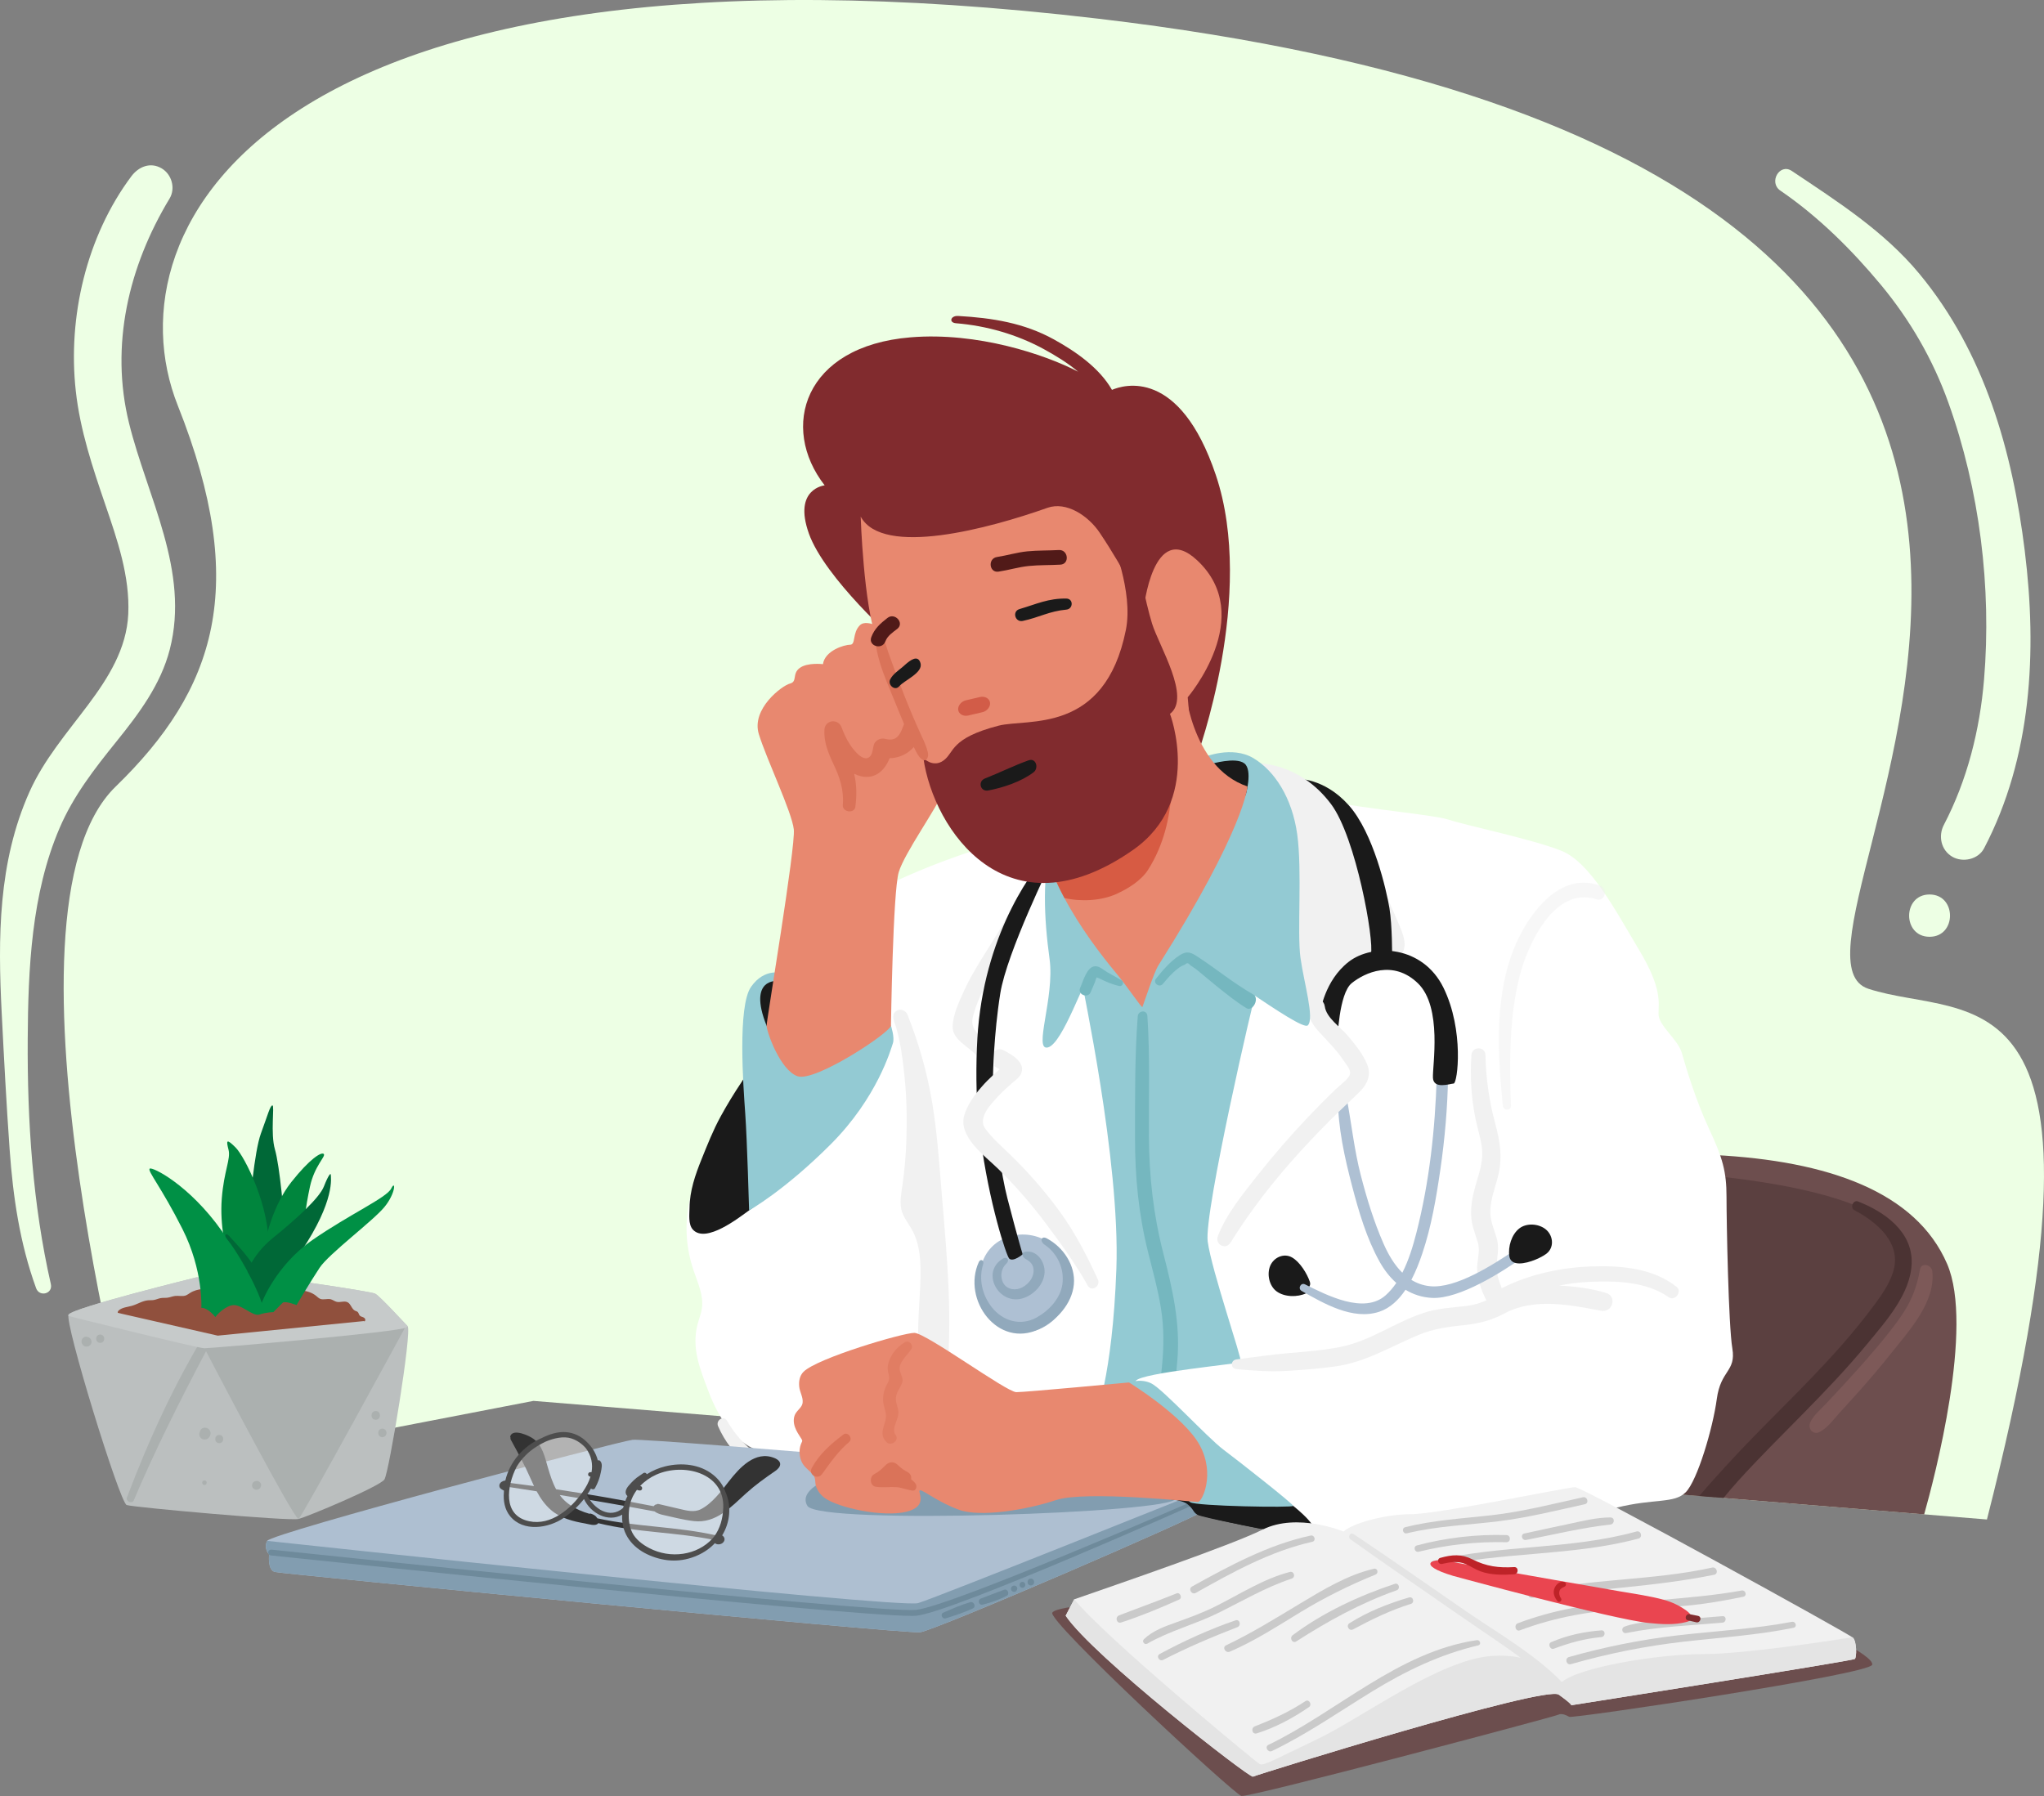 <svg width="264" height="232" viewBox="0 0 264 232" fill="none" xmlns="http://www.w3.org/2000/svg">
<rect x="0" y="0" width="264" height="232" fill="#808080" stroke="none"/>
<g clip-path="url(#clip0_3188_1955)">
<path d="M256.63 196.283L68.896 180.964L18.198 190.758C18.198 190.758 -1.88 117.936 14.934 101.613C27.85 89.076 32.252 75.748 22.966 52.395C13.68 29.042 35.516 -10.132 141.932 2.423C304.915 21.654 224.997 122.39 241.319 127.729C254.37 131.997 275.203 123.461 256.63 196.283Z" fill="#EDFFE4"/>
<path d="M16.668 54.669C14.186 44.61 16.613 34.392 21.898 25.655C22.697 24.335 22.19 22.518 20.874 21.747C19.415 20.893 17.895 21.533 16.967 22.772C11.17 30.523 8.723 40.958 9.792 50.534C10.358 55.618 11.958 60.374 13.601 65.19C15.152 69.737 16.791 74.452 16.566 79.325C16.36 83.795 13.991 87.555 11.38 91.044C8.659 94.68 5.655 98.14 3.79 102.329C-0.252 111.415 -0.276 121.127 0.221 130.88C0.518 136.741 0.824 142.608 1.242 148.46C1.681 154.61 2.553 160.589 4.663 166.404C5.094 167.59 6.855 167.135 6.568 165.878C4.213 155.526 3.52 144.841 3.58 134.249C3.632 125.154 4.053 115.451 7.694 106.97C9.481 102.805 12.178 99.333 15 95.835C17.914 92.223 20.755 88.462 21.931 83.886C24.534 73.752 19.028 64.239 16.668 54.668V54.669Z" fill="#EDFFE4"/>
<path d="M261.523 71.206C259.928 58.291 256.339 45.559 247.906 35.372C243.338 29.855 237.314 26.024 231.429 22.083C229.851 21.025 228.397 23.56 229.946 24.621C234.832 27.961 239.145 32.234 242.922 36.78C246.696 41.322 249.646 46.427 251.642 51.99C255.68 63.239 257.252 75.879 256.256 87.783C255.714 94.272 254.096 100.766 251.067 106.552C250.315 107.99 250.7 109.82 252.146 110.666C253.499 111.458 255.502 111.03 256.258 109.587C262.421 97.814 263.124 84.179 261.521 71.206H261.523Z" fill="#EDFFE4"/>
<path d="M249.219 115.547C245.704 115.547 245.697 121.012 249.219 121.012C252.74 121.012 252.74 115.547 249.219 115.547Z" fill="#EDFFE4"/>
<path d="M221.367 149.2C209.084 148.575 207.335 181.125 207.096 192.242L248.522 195.623C249.852 190.911 255.002 171.402 251.484 163.262C247.469 153.971 236.174 149.954 221.367 149.2Z" fill="#6D4E4E"/>
<path opacity="0.5" d="M220.489 151.837L203.469 191.947L221.493 193.418C223.643 190.675 226.43 187.327 229.273 184.483C235.297 178.455 247.093 167.156 245.337 160.375C243.58 153.594 220.489 151.837 220.489 151.837Z" fill="#4B3333"/>
<path d="M222.607 193.507C223.216 192.759 223.837 192.021 224.488 191.304C227.237 188.272 230.151 185.396 233.018 182.476C235.834 179.609 238.618 176.703 241.172 173.596C243.555 170.697 246.796 167.122 246.911 163.166C247.029 159.089 243.389 156.533 239.991 155.206C239.342 154.952 238.913 156.003 239.519 156.327C242.459 157.9 245.682 160.597 244.508 164.323C243.938 166.134 242.727 167.711 241.597 169.21C240.453 170.729 239.24 172.198 237.989 173.63C233.148 179.167 227.686 184.117 222.748 189.564C221.673 190.748 220.546 191.975 219.473 193.253L222.607 193.508V193.507Z" fill="#4B3333"/>
<path d="M249.572 164.206C249.478 163.387 248.157 163.009 247.983 163.991C247.626 166.006 247.015 167.755 245.9 169.482C244.792 171.196 243.483 172.78 242.166 174.337C240.837 175.909 239.458 177.44 238.062 178.953C237.31 179.769 236.55 180.579 235.789 181.386C235.092 182.125 234.221 182.821 233.806 183.757C233.452 184.558 234.187 185.415 235.027 184.979C236.061 184.443 236.808 183.364 237.588 182.513C238.339 181.695 239.087 180.874 239.827 180.046C241.359 178.333 242.855 176.583 244.284 174.784C246.56 171.92 250.028 168.172 249.572 164.206Z" fill="#7D5958"/>
<path d="M164.012 187.871L136.218 189.894L135.25 124.581L160.582 118.146L174.524 137.368L164.012 187.871Z" fill="#93CAD3"/>
<path d="M152.063 175.746C152.475 170.964 151.434 166.5 150.252 161.897C148.97 156.904 148.424 152.013 148.393 146.863C148.362 141.662 148.541 136.425 148.194 131.234C148.139 130.411 147.007 130.51 146.949 131.29C146.552 136.48 146.608 141.743 146.598 146.946C146.588 152.019 147.061 156.88 148.296 161.804C148.892 164.184 149.556 166.555 149.944 168.98C150.346 171.493 150.334 173.963 150.079 176.488C149.583 181.357 149.097 186.549 150.121 191.384C150.336 192.401 151.898 192.045 151.872 191.065C151.804 188.471 151.485 185.907 151.523 183.303C151.56 180.768 151.846 178.267 152.063 175.745V175.746Z" fill="#75B7BF"/>
<path d="M139.752 126.814C139.671 126.976 144.692 149.827 144.19 163.89C143.688 177.952 141.43 183.226 141.43 183.226L109.305 185.737C106.596 187.181 103.253 188.019 100.192 187.841C95.582 187.572 93 183.702 91.488 179.687C90.406 176.815 89.304 174.176 90.089 171.095C90.266 170.405 90.546 169.741 90.651 169.036C90.904 167.335 90.109 165.682 89.561 164.052C87.656 158.367 88.974 152.862 92.034 147.914C96.015 141.472 101.645 135.718 107.548 130.995L111.563 115.927C111.563 115.927 119.595 111.155 132.645 107.891C145.696 104.627 150.214 103.372 150.214 103.372L139.754 126.814H139.752Z" fill="white"/>
<path d="M121.656 154.482C121.326 150.489 121.063 146.482 120.414 142.525C119.765 138.575 118.677 134.772 117.201 131.056C116.976 130.489 116.232 130.238 115.724 130.608C115.028 131.113 115.564 132.095 115.745 132.718C116.351 134.803 116.61 136.969 116.833 139.121C117.118 141.875 117.157 144.65 117.063 147.415C116.997 149.346 116.82 151.27 116.546 153.183C116.414 154.111 116.211 155.18 116.388 156.112C116.589 157.166 117.367 158.067 117.863 158.993C118.695 160.547 118.881 162.364 118.896 164.126C118.917 166.757 118.59 169.38 118.59 172.01C118.59 173.972 118.776 175.966 119.41 177.83C119.663 178.569 119.885 179.678 120.754 179.816C121.463 179.929 122.114 179.312 122.192 178.642C123.113 170.633 122.32 162.473 121.658 154.48L121.656 154.482Z" fill="#F1F1F1"/>
<path d="M102.547 190.005C100.778 189.302 99.123 188.884 97.559 187.711C96.081 186.603 94.835 185.155 93.921 183.555C93.478 182.777 92.409 183.459 92.749 184.24C93.606 186.206 94.881 187.854 96.578 189.167C98.157 190.389 100.276 191.607 102.321 191.678C103.349 191.714 103.383 190.339 102.547 190.005Z" fill="#F1F1F1"/>
<path d="M130.341 117.933C128.689 121.15 126.057 124.614 124.551 127.907C123.907 129.317 123.102 130.998 123.041 132.571C122.973 134.32 125.092 135.148 126.141 136.358C126.986 137.331 128.323 135.874 127.507 134.907C126.997 134.302 126.298 133.692 125.888 133.02C125.391 132.202 125.587 131.523 125.859 130.645C126.314 129.176 126.971 127.788 127.681 126.425C129.024 123.842 130.569 121.371 131.809 118.733C132.264 117.766 130.836 116.969 130.342 117.933H130.341Z" fill="#F1F1F1"/>
<path d="M127.049 162.62C126.113 164.71 126.134 167.259 127.315 169.219C128.495 171.181 130.88 172.415 133.133 172.023C134.597 171.769 135.91 170.878 136.821 169.705C137.553 168.764 138.048 167.633 138.199 166.449C138.46 164.395 137.618 162.233 136.034 160.898C133.217 158.524 128.611 159.131 127.049 162.62Z" fill="#AEC0D3"/>
<path d="M129.046 149.091C128.248 148.362 127.443 147.64 126.637 146.919C127.72 155.387 129.998 162.251 130.349 162.581C130.865 163.069 132.089 162.027 132.089 162.027C132.089 162.027 131.536 160.286 130.116 154.801C129.692 153.16 129.336 151.13 129.046 149.093V149.091Z" fill="#1A1A1A"/>
<path d="M135.315 110.428C133.849 111.729 127.438 119.834 126.322 132.932C126.071 135.89 126.032 140.314 126.259 143.252C126.834 142.426 127.619 141.384 128.31 140.66C128.237 139.766 128.257 138.903 128.257 138.903C128.257 138.903 128.349 133.624 129.196 128.324C130.041 123.022 135.824 111.262 135.824 111.262C135.824 111.262 136.781 109.127 135.312 110.428H135.315Z" fill="#1A1A1A"/>
<path d="M141.792 165.259C140.362 162.165 138.883 159.277 136.869 156.499C134.973 153.886 132.82 151.442 130.513 149.188C129.394 148.097 128.173 147.06 127.249 145.788C126.224 144.381 128.074 142.508 129.047 141.485C129.574 140.931 130.137 140.414 130.712 139.912C131.181 139.502 131.733 139.168 131.937 138.553C132.389 137.189 130.67 136.231 129.687 135.702C129.208 135.444 128.759 135.537 128.437 135.796C128.437 136.345 128.442 136.894 128.458 137.445C128.461 137.545 128.448 137.636 128.431 137.722C128.468 137.748 128.507 137.772 128.547 137.796C128.72 137.895 128.921 138.002 129.115 138.123C128.853 138.35 128.593 138.582 128.337 138.817C127.777 139.332 127.236 139.87 126.739 140.448C125.844 141.489 124.919 142.751 124.539 144.092C123.757 146.846 127.163 149.274 128.869 150.938C131.146 153.157 133.221 155.562 135.125 158.107C137.018 160.636 138.951 163.318 140.497 166.072C140.99 166.951 142.195 166.128 141.793 165.26L141.792 165.259Z" fill="#F1F1F1"/>
<path d="M132.389 161.708C131.854 161.812 132.041 162.414 132.486 162.643C133.213 163.015 133.65 163.592 133.454 164.552C133.281 165.395 132.538 166.133 131.748 166.426C130.846 166.762 129.802 166.43 129.462 165.474C129.167 164.645 129.399 163.755 129.993 163.219C130.446 162.809 130.064 162.272 129.567 162.563C126.567 164.326 129 168.693 132.141 167.701C133.545 167.257 134.837 165.894 134.916 164.379C134.989 162.983 133.898 161.416 132.389 161.71V161.708Z" fill="#91A9BC"/>
<path d="M135.217 159.978C134.463 159.575 134.256 160.349 134.944 160.809C136.548 161.883 137.516 163.887 137.212 165.931C136.94 167.756 135.466 169.315 133.904 170.184C131.822 171.341 129.512 170.67 128.078 168.837C126.837 167.253 126.391 165.179 126.983 163.31C127.145 162.803 126.638 162.547 126.417 163.038C124.224 167.887 128.874 174.255 134.226 171.688C136.436 170.628 138.463 168.437 138.698 165.915C138.926 163.456 137.333 161.11 135.219 159.98L135.217 159.978Z" fill="#91A9BC"/>
<path d="M97.005 138.025C96.874 137.988 95.875 139.634 95.794 139.755C94.826 141.202 93.916 142.689 93.081 144.216C92.091 146.025 91.369 147.872 90.605 149.765C89.799 151.759 89.084 153.841 89.058 156.015C89.048 156.826 88.863 158.159 89.5 158.846C91.193 160.673 95.488 157.251 96.754 156.355C107.044 149.072 108.299 141.287 108.299 141.287L97.005 138.023V138.025Z" fill="#1A1A1A"/>
<path d="M101.019 125.72C101.019 125.72 98.761 124.967 97.004 127.478C95.248 129.988 96.001 140.284 96.251 143.801C96.502 147.316 96.753 156.356 96.753 156.356C96.753 156.356 101.27 153.845 107.294 147.818C113.318 141.79 115.075 135.514 115.326 134.76C115.577 134.007 115.075 132.501 115.075 132.501L111.813 125.72H101.021H101.019Z" fill="#93CAD3"/>
<path d="M100.518 126.724C100.518 126.724 96.503 126.222 99.013 132.501C101.522 138.779 106.291 134.007 106.291 134.007L100.518 126.724Z" fill="#1A1A1A"/>
<path d="M115.075 132.501C115.075 132.501 115.326 115.174 116.079 112.663C116.832 110.153 121.03 104.365 121.817 102.236C122.603 100.108 114.763 81.67 114.763 81.67C114.763 81.67 112.062 79.768 111.059 80.772C110.055 81.777 110.557 83.283 109.804 83.283C109.051 83.283 106.542 84.036 106.291 85.794C106.291 85.794 104.283 85.543 103.279 86.296C102.276 87.049 103.029 88.053 102.025 88.304C101.021 88.555 97.004 91.568 98.01 94.834C99.013 98.098 102.276 104.878 102.527 107.138C102.778 109.398 99.013 131.748 99.013 132.501C99.013 133.254 100.77 138.277 103.029 139.031C105.287 139.784 114.824 133.505 115.075 132.501Z" fill="#E8886F"/>
<path d="M117.63 92.028C116.387 93.126 116.754 96.091 114.34 95.443C113.73 95.279 112.979 95.647 112.838 96.296C112.751 96.698 112.692 97.32 112.427 97.649C111.889 98.316 111.124 97.749 110.656 97.273C109.765 96.365 109.135 95.161 108.706 93.975C108.274 92.781 106.55 92.961 106.479 94.276C106.396 95.843 106.96 97.246 107.62 98.635C108.464 100.409 109.012 102.006 108.857 104.005C108.786 104.919 110.348 105.147 110.474 104.224C110.67 102.792 110.654 101.35 110.321 99.951C110.466 100.024 110.617 100.09 110.771 100.145C112.83 100.876 114.237 99.651 114.899 97.941C115.794 97.928 116.662 97.644 117.41 97.076C117.928 96.682 118.347 96.189 118.631 95.603C118.896 95.052 118.865 94.119 119.312 93.713C120.452 92.676 118.772 91.017 117.627 92.027L117.63 92.028Z" fill="#DA7359"/>
<path d="M162.26 127.98C162.009 128.482 155.483 156.607 155.985 160.373C156.487 164.139 160.502 175.692 160.251 175.943C160 176.194 147.414 177.312 146.679 178.386C145.944 179.46 163.011 197.538 163.011 197.538C163.011 197.538 166.023 198.543 170.039 198.292C174.054 198.041 188.612 196.534 192.878 196.534H197.646C197.646 196.534 203.67 196.032 208.689 194.777C213.709 193.521 216.218 194.274 217.724 192.768C219.23 191.262 221.237 184.481 221.739 180.715C222.241 176.949 224.248 177.2 223.747 174.186C223.245 171.173 222.994 157.863 222.994 154.599C222.994 151.335 222.492 149.576 220.735 145.81C218.979 142.043 217.724 137.774 217.222 136.016C216.72 134.259 214.211 132.501 214.211 130.995C214.211 129.488 214.713 127.731 211.701 122.708C208.69 117.685 205.426 111.408 201.662 109.901C197.898 108.395 189.365 106.637 187.105 105.884C184.846 105.131 172.045 104.127 169.536 102.871C167.026 101.616 167.277 102.871 167.277 102.871L162.257 127.983L162.26 127.98Z" fill="white"/>
<path d="M216.566 166.25C213.516 163.8 209.335 163.465 205.558 163.595C201.581 163.731 197.528 164.604 193.963 166.412C193.588 165.399 193.198 164.411 193.303 163.302C193.418 162.083 193.654 161.068 193.285 159.858C192.913 158.638 192.427 157.597 192.492 156.283C192.561 154.869 193.06 153.532 193.426 152.178C194.122 149.604 193.759 147.507 193.083 144.983C192.323 142.155 191.917 139.226 191.859 136.299C191.834 135.123 190.12 135.141 190.046 136.299C189.864 139.121 190.026 141.905 190.606 144.675C190.886 146.015 191.362 147.348 191.439 148.722C191.525 150.228 191.002 151.642 190.598 153.069C190.24 154.326 189.961 155.64 190.007 156.953C190.052 158.246 190.52 159.307 190.878 160.52C191.234 161.73 190.703 162.921 190.792 164.152C190.884 165.42 191.331 166.619 191.862 167.764C191.898 167.842 191.941 167.913 191.988 167.975C191.218 168.304 190.42 168.576 189.51 168.684C187.575 168.916 185.674 168.992 183.809 169.616C180.144 170.842 176.971 173.226 173.14 173.991C170.945 174.43 168.675 174.603 166.448 174.791C164.178 174.984 161.95 175.316 159.706 175.604C158.913 175.706 158.887 176.782 159.706 176.859C161.976 177.075 164.152 177.222 166.448 177.076C168.447 176.95 170.45 176.793 172.435 176.516C176.425 175.959 179.605 173.947 183.252 172.429C185.153 171.639 187.033 171.389 189.061 171.184C190.994 170.988 192.657 170.56 194.375 169.638C198.129 167.625 202.811 168.558 206.784 169.321C208.28 169.607 208.913 167.458 207.42 167.013C205.469 166.431 203.387 166.165 201.354 166.062C202.657 165.806 203.983 165.644 205.338 165.585C208.722 165.441 212.68 165.547 215.539 167.578C216.315 168.129 217.317 166.851 216.566 166.246V166.25Z" fill="#F1F1F1"/>
<path opacity="0.5" d="M206.66 114.402C200.953 112.336 196.682 119.088 195.146 123.578C193.054 129.686 193.483 136.523 194.101 142.839C194.166 143.5 195.178 143.527 195.152 142.839C194.953 137.361 194.913 131.445 196.268 126.105C197.296 122.054 200.76 114.4 206.172 116.172C207.306 116.543 207.759 114.798 206.66 114.402Z" fill="#F1F1F1"/>
<path d="M180.534 119.051C179.304 116.122 177.866 113.284 176.464 110.437C175.975 109.444 174.528 110.312 174.987 111.3C175.959 113.385 176.919 115.478 177.837 117.587C178.084 118.155 178.339 118.725 178.577 119.304C178.233 119.472 177.987 119.833 178.106 120.318C178.243 120.88 178.361 121.448 178.434 122.022C178.463 122.25 178.548 122.459 178.677 122.621C178.4 122.89 178.046 123.138 177.67 123.426C176.671 124.192 177.654 125.916 178.672 125.14C179.511 124.502 180.872 123.816 181.275 122.791C181.73 121.639 180.973 120.099 180.534 119.053V119.051Z" fill="#F1F1F1"/>
<path d="M167.465 100.607C167.465 100.607 170.973 100.411 174.19 104.006C177.407 107.599 179.078 115.051 179.455 117.293C179.83 119.535 179.805 123.562 179.805 123.562L175.573 124.3L167.466 100.607H167.465Z" fill="#1A1A1A"/>
<path d="M162.26 98.6C162.26 98.6 167.782 98.349 171.922 103.879C175.142 108.18 177.512 121.516 177.065 123.256L173.207 126.946L171.452 132.581L164.269 124.425L162.261 98.599L162.26 98.6Z" fill="#F1F1F1"/>
<path d="M169.185 165.598C168.823 164.519 167.898 163.016 166.88 162.435C165.811 161.824 164.502 162.44 164.053 163.526C163.608 164.602 163.927 166.115 164.884 166.816C165.913 167.573 167.578 167.586 168.706 167.064C169.093 166.884 169.184 166.528 169.07 166.248C169.208 166.083 169.271 165.856 169.184 165.6L169.185 165.598Z" fill="#1A1A1A"/>
<path d="M195.572 161.547C192.914 163.312 188.039 166.512 184.665 166.145C183.767 166.048 182.983 165.755 182.29 165.329C182.878 164.208 183.33 163.026 183.682 161.984C184.876 158.468 185.505 154.718 186.038 151.054C186.618 147.069 186.962 143.039 187.032 139.012C187.048 138.061 185.591 138.155 185.564 139.094C185.363 145.878 184.618 152.709 182.928 159.297C182.505 160.941 181.96 162.778 181.123 164.409C180.075 163.38 179.297 162.023 178.693 160.649C177.445 157.808 176.528 154.803 175.754 151.804C174.9 148.488 174.558 145.136 173.928 141.787C173.799 141.098 172.824 141.113 172.818 141.848C172.785 145.592 173.682 149.568 174.624 153.176C175.492 156.503 176.512 159.99 178.201 163.008C178.782 164.045 179.499 164.974 180.346 165.728C179.944 166.316 179.491 166.855 178.973 167.318C176.167 169.821 171.338 167.294 168.557 165.911C168.001 165.634 167.584 166.463 168.119 166.764C170.988 168.381 174.72 170.574 178.134 169.451C179.552 168.985 180.661 167.906 181.534 166.609C182.538 167.218 183.681 167.598 184.961 167.66C188.509 167.833 194.007 164.31 196.794 162.352C197.57 161.808 196.367 161.02 195.572 161.548V161.547Z" fill="#AEC0D3"/>
<path d="M196.219 163.207C197.508 163.222 199.368 162.324 199.896 161.811C200.778 160.952 200.549 159.522 199.629 158.79C198.719 158.064 197.178 157.954 196.239 158.68C195.229 159.462 194.756 161.058 194.945 162.287C195.047 162.951 195.559 163.199 196.219 163.207Z" fill="#1A1A1A"/>
<path d="M170.525 130.743C170.525 130.743 171.053 126.69 174.186 124.251C177.319 121.813 183.768 122.137 186.438 127.592C189.134 133.101 188.256 139.94 187.756 139.968C187.254 139.995 185.159 140.742 185.077 139.237C184.992 137.732 186.328 130.113 183.139 127.022C179.949 123.93 176.274 125.644 174.591 126.996C172.907 128.347 172.74 134.392 172.74 134.392C172.74 134.392 170.582 131.745 170.525 130.743Z" fill="#1A1A1A"/>
<path d="M176.589 137.516C176.019 136.125 174.964 134.822 173.992 133.695C173.087 132.644 171.308 131.471 171.109 130.01C170.907 128.528 168.575 128.638 168.77 130.141C168.945 131.49 169.602 132.482 170.517 133.46C171.624 134.646 172.725 135.762 173.625 137.124C174.005 137.699 174.687 138.402 174.227 139.058C173.792 139.68 173.058 140.189 172.511 140.71C171.29 141.875 170.105 143.079 168.945 144.303C166.675 146.699 164.504 149.19 162.462 151.782C160.565 154.192 158.42 156.774 157.304 159.665C156.878 160.769 158.313 161.527 158.944 160.506C162.584 154.636 167.076 149.412 171.966 144.538C173.152 143.356 174.397 142.231 175.59 141.055C176.588 140.072 177.148 138.882 176.588 137.514L176.589 137.516Z" fill="#F1F1F1"/>
<path d="M149.209 193.02C149.209 193.02 150.464 194.275 152.471 195.028C154.479 195.781 166.525 198.543 169.036 198.292C171.546 198.041 167.029 194.526 167.029 194.526L153.477 186.992L149.211 193.02H149.209Z" fill="#1A1A1A"/>
<path d="M155.484 192.518C155.484 192.518 155.986 194.527 155.233 195.28C154.48 196.033 120.848 210.598 118.84 210.849C116.833 211.1 36.518 203.316 35.514 203.065C34.51 202.813 34.761 200.805 34.761 200.805C34.761 200.805 34.008 200.052 34.51 199.047C35.012 198.043 79.687 186.241 81.695 185.99C83.702 185.739 154.982 191.766 155.484 192.52V192.518Z" fill="#AEBFD1"/>
<path d="M34.761 200.805C34.761 200.805 34.51 202.813 35.514 203.064C36.518 203.315 116.831 211.1 118.84 210.849C120.848 210.598 154.48 196.033 155.233 195.279C155.986 194.526 155.484 192.518 155.484 192.518C155.484 192.518 121.099 206.328 118.589 207.083C116.08 207.836 34.51 199.047 34.51 199.047C34.008 200.051 34.761 200.805 34.761 200.805Z" fill="#829DB0"/>
<path d="M117.723 208.736C108.939 208.736 38.093 201.246 34.974 200.928C34.766 200.907 34.616 200.722 34.637 200.515C34.658 200.308 34.842 200.159 35.05 200.178C35.838 200.259 113.619 208.464 118.298 207.963C122.954 207.472 154.66 193.665 154.98 193.522C155.171 193.438 155.56 193.129 155.644 193.318C155.728 193.508 155.644 193.731 155.453 193.816C154.137 194.404 123.148 208.209 118.376 208.713C118.227 208.729 118.007 208.736 117.722 208.736H117.723Z" fill="#6E8A9B"/>
<path d="M125.313 206.967C124.127 207.31 122.953 207.827 121.823 208.323C121.404 208.507 121.702 209.197 122.134 209.061C123.312 208.689 124.531 208.297 125.653 207.774C126.112 207.56 125.786 206.831 125.313 206.967Z" fill="#6E8A9B"/>
<path d="M129.692 205.36C128.694 205.72 127.703 206.115 126.709 206.487C126.22 206.67 126.404 207.411 126.927 207.283C127.978 207.025 129.063 206.645 130.024 206.146C130.45 205.925 130.155 205.195 129.694 205.36H129.692Z" fill="#6E8A9B"/>
<path d="M131.278 204.934C131.112 204.78 130.879 204.783 130.712 204.934C130.705 204.94 130.697 204.946 130.691 204.953C130.534 205.094 130.537 205.381 130.691 205.522C130.845 205.662 131.108 205.688 131.259 205.522C131.266 205.513 131.272 205.507 131.278 205.499C131.418 205.343 131.444 205.084 131.278 204.932V204.934Z" fill="#6E8A9B"/>
<path d="M132.414 204.64C132.411 204.627 132.408 204.614 132.404 204.601C132.322 204.258 131.792 204.258 131.708 204.601C131.705 204.614 131.702 204.627 131.699 204.64C131.642 204.873 131.81 205.11 132.056 205.11C132.302 205.11 132.471 204.873 132.414 204.64Z" fill="#6E8A9B"/>
<path d="M133.141 203.925C132.576 203.925 132.575 204.804 133.141 204.804C133.708 204.804 133.708 203.925 133.141 203.925Z" fill="#6E8A9B"/>
<path d="M109.052 190.258C109.052 190.258 102.776 192.016 104.282 194.526C105.788 197.037 151.654 195.435 151.811 193.6C151.968 191.765 133.898 186.743 133.898 186.743L109.05 190.258H109.052Z" fill="#829DB0"/>
<path d="M150.332 193.601C150.332 193.601 152.602 193.658 153.416 194.343C154.229 195.028 154.056 195.297 154.645 195.665C155.234 196.032 162.898 197.474 162.898 197.474L160.504 193.773L150.967 193.02L150.332 193.601Z" fill="#1A1A1A"/>
<path d="M145.51 178.686C145.51 178.686 147.203 177.952 148.709 178.707C150.214 179.46 155.988 185.739 157.995 187.245C160.003 188.752 167.031 194.277 167.031 194.528C167.031 194.779 154.469 194.575 153.723 194.049C152.976 193.524 151.72 190.007 151.72 190.007L145.51 178.686Z" fill="#93CAD3"/>
<path d="M145.822 178.581C145.822 178.581 152.975 182.975 154.982 186.742C156.99 190.508 155.233 194.024 154.732 194.024C154.23 194.024 140.174 192.518 136.41 193.773C132.646 195.029 126.622 196.033 123.861 195.029C121.101 194.024 119.344 192.518 118.843 192.518C118.341 192.518 120.097 194.526 117.086 195.28C114.075 196.033 108.301 194.777 106.545 193.522C106.028 193.153 105.627 192.644 105.412 192.045C105.216 191.496 105.408 190.96 104.996 190.483C104.435 189.839 103.773 189.494 103.462 188.645C103.187 187.895 103.197 187.03 103.551 186.307C103.576 186.257 103.603 186.205 103.61 186.15C103.621 186.048 103.564 185.953 103.508 185.865C103.189 185.368 102.85 184.874 102.661 184.313C102.472 183.753 102.451 183.105 102.752 182.598C103.035 182.12 103.587 181.777 103.663 181.226C103.76 180.523 103.302 179.835 103.228 179.146C103.153 178.45 103.271 177.714 103.785 177.201C105.541 175.443 116.584 172.178 118.09 172.178C119.595 172.178 130.012 179.836 131.266 179.836C132.521 179.836 145.824 178.581 145.824 178.581H145.822Z" fill="#E8886F"/>
<path d="M118.229 191.618C118.055 191.405 117.867 191.231 117.672 191.087C117.736 190.757 117.631 190.397 117.275 190.196C116.831 189.948 116.464 189.726 116.096 189.37C115.808 189.09 115.548 188.871 115.119 188.904C114.736 188.931 114.498 189.137 114.244 189.399C113.825 189.83 113.436 190.154 112.897 190.439C112.269 190.771 112.348 191.934 113.108 192.054C113.969 192.19 114.793 192.064 115.656 192.098C116.414 192.127 117.097 192.449 117.843 192.55C118.368 192.619 118.484 191.934 118.229 191.618Z" fill="#DA7359"/>
<path d="M108.94 185.303C107.331 186.513 105.829 187.818 104.852 189.624C104.372 190.514 105.615 191.204 106.186 190.405C107.232 188.942 108.294 187.433 109.682 186.263C110.206 185.821 109.497 184.883 108.94 185.303Z" fill="#DA7359"/>
<path opacity="0.5" d="M116.848 173.404C115.818 174.015 114.964 175.071 114.701 176.257C114.591 176.752 114.672 177.12 114.794 177.595C114.989 178.364 114.636 178.544 114.345 179.278C114.136 179.802 114.036 180.371 114.06 180.936C114.097 181.762 114.57 182.493 114.394 183.334C114.161 184.448 113.549 185.308 114.5 186.287C115.075 186.878 116.204 186.07 115.677 185.378C115.046 184.549 116.134 183.322 116.032 182.337C115.975 181.788 115.716 181.302 115.715 180.74C115.711 180.031 116.032 179.611 116.346 179.031C116.801 178.196 116.472 177.883 116.228 177.105C115.915 176.106 117.227 175.037 117.706 174.261C118.038 173.723 117.381 173.087 116.848 173.403V173.404Z" fill="#DA7359"/>
<path d="M155.532 97.797C155.532 97.797 159.125 96.289 161.885 97.936C164.645 99.584 166.899 103.076 167.55 107.802C168.201 112.529 167.521 120.481 167.966 123.714C168.411 126.949 169.807 131.572 168.915 132.454C168.023 133.337 154.694 123.006 153.486 123.426C152.277 123.845 148.032 127.979 148.032 127.979L146.257 127.969C146.257 127.969 142.014 124.751 141.088 125.386C140.162 126.021 137.313 134.777 135.359 135.3C133.404 135.824 136.244 128.847 135.559 123.866C134.84 118.642 134.551 112.851 135.958 108.348C137.364 103.845 155.534 97.795 155.534 97.795L155.532 97.797Z" fill="#93CAD3"/>
<path d="M156.414 98.689C156.414 98.689 159.577 97.746 160.709 98.605C161.841 99.463 160.882 102.74 160.882 102.74L157.099 103.665L156.414 98.689Z" fill="#1A1A1A"/>
<path d="M104.468 68.903C102.41 63.112 106.513 62.697 106.513 62.697C100.696 55.23 103.786 44.711 117.617 43.575C126.248 42.867 134.95 45.781 139.256 48.018C137.861 46.849 136.263 45.885 134.804 45.091C131.322 43.196 127.425 42.08 123.481 41.756C122.503 41.675 122.774 40.758 123.755 40.815C128.161 41.068 132.253 41.711 136.117 43.844C138.908 45.385 141.978 47.498 143.621 50.362C145.125 49.718 152.349 47.477 157.028 61.343C162.273 76.883 154.576 97.795 154.576 97.795L150.48 98.978L115.83 82.937C115.83 82.937 106.524 74.692 104.466 68.903H104.468Z" fill="#812B2E"/>
<path d="M152.968 88.334C152.968 88.334 153.679 99.067 161.12 101.591C161.12 101.591 160.844 106.952 149.607 124.722C149.065 125.58 147.828 129.343 147.556 130.073C147.477 130.287 145.856 127.759 144.171 125.724C140.086 120.79 133.696 112.012 133.992 103.299C134.426 90.495 152.968 88.334 152.968 88.334Z" fill="#E8886F"/>
<path d="M148.297 112.333C152.424 105.852 151.165 97.886 151.165 97.886C151.165 97.886 136.812 107.232 136.811 107.232C136.751 107.271 136.72 108.061 136.693 108.181C136.617 108.521 136.506 108.855 136.385 109.182C136.235 109.589 136.063 109.989 135.895 110.389C135.943 111.272 136.003 112.168 136.069 113.068C136.497 114.069 136.971 115.051 137.479 116.002C139.617 116.502 142.254 116.363 144.184 115.483C145.696 114.795 147.383 113.771 148.299 112.333H148.297Z" fill="#D75B43"/>
<path d="M113.254 82.694C114.307 85.474 120.528 105.464 128.11 110.02C132.117 112.427 138.254 111.263 141.894 109.599C153.097 104.476 154.318 99.197 153.403 90.075C153.403 90.075 162.377 79.608 154.611 72.369C148.901 67.048 147.709 78.716 147.709 78.716C147.709 78.716 145.378 73.791 142.036 68.814C140.576 66.64 137.744 64.727 135.277 65.602C127.83 68.242 114.017 72.005 111.166 66.734C111.166 66.734 111.53 78.139 113.254 82.697V82.694Z" fill="#E8886F"/>
<path d="M123.762 91.724C123.678 91.198 124.128 90.613 124.746 90.467C125.355 90.325 125.964 90.182 126.573 90.04C127.189 89.896 127.782 90.212 127.868 90.744C127.952 91.271 127.502 91.856 126.883 92.001C126.275 92.144 125.666 92.287 125.057 92.429C124.442 92.573 123.848 92.257 123.762 91.724Z" fill="#D25C48"/>
<path d="M128.769 71.953C130.088 71.752 131.363 71.349 132.693 71.221C134.044 71.09 135.405 71.129 136.759 71.051C137.979 70.98 138.19 72.87 136.958 72.941C135.606 73.019 134.241 72.975 132.892 73.111C131.563 73.244 130.286 73.644 128.968 73.843C127.754 74.028 127.553 72.138 128.769 71.953Z" fill="#511A18"/>
<path d="M119.262 97.919C119.262 97.919 120.515 99.252 121.897 98.215C123.28 97.178 122.726 95.361 128.963 93.744C132.704 92.774 142.688 94.946 145.416 81.376C146.415 76.406 143.548 69.698 143.548 69.698L146.889 72.181C146.889 72.181 147.904 77.663 148.798 80.553C149.692 83.442 153.88 90.142 151.113 92.215C151.113 92.215 155.413 103.454 146.329 109.8C130.065 121.165 120.576 107.22 119.263 97.92L119.262 97.919Z" fill="#812B2E"/>
<path d="M119.863 97.313C119.858 97.284 119.854 97.253 119.847 97.224C119.688 96.481 119.358 95.787 119.039 95.097C117.398 91.553 116.026 87.923 114.721 84.246C114.527 83.699 114.382 82.842 113.893 82.485C112.413 81.408 113.472 85.004 113.629 85.543C114.129 87.244 114.864 88.861 115.521 90.502C116.022 91.749 116.533 92.993 117.067 94.227C117.43 95.065 117.725 95.925 118.142 96.74C118.361 97.166 118.61 97.704 118.984 98.018C119.577 98.517 119.949 97.927 119.863 97.313Z" fill="#DA7359"/>
<path d="M112.536 82.304C112.952 81.192 113.713 80.535 114.623 79.824C115.578 79.077 116.855 80.481 115.889 81.236C115.286 81.706 114.626 82.124 114.347 82.867C113.92 84.008 112.107 83.449 112.536 82.304Z" fill="#511A18"/>
<path d="M161.884 128.478C159.122 126.863 157.429 125.4 154.76 123.636C153.852 123.035 153.337 122.771 152.364 123.398C151.155 124.177 150.2 125.313 149.309 126.424C148.861 126.984 149.74 127.647 150.195 127.096C150.807 126.354 152.057 124.892 153.041 124.613C153.279 124.352 153.503 124.372 153.713 124.671C153.945 124.83 154.176 124.987 154.408 125.144C154.862 125.454 158.899 129.014 161.005 130.239C161.816 130.71 162.705 128.956 161.884 128.476V128.478Z" fill="#75B7BF"/>
<path d="M144.892 126.661C144.279 126.267 143.623 125.95 142.996 125.577C142.55 125.312 142.022 124.806 141.465 124.818C140.359 124.84 139.88 126.823 139.517 127.599C139.116 128.456 140.507 129.036 140.877 128.161C141.062 127.725 141.246 127.289 141.429 126.852C141.475 126.745 141.546 126.436 141.637 126.251C141.68 126.293 141.844 126.314 141.988 126.387C142.822 126.807 143.68 127.187 144.598 127.375C144.981 127.455 145.226 126.873 144.892 126.659V126.661Z" fill="#75B7BF"/>
<path d="M132.848 98.217C130.946 98.894 129.102 99.825 127.214 100.561C126.256 100.935 126.612 102.307 127.642 102.112C129.596 101.741 131.901 100.972 133.498 99.759C134.187 99.236 133.834 97.867 132.848 98.217Z" fill="#1A1A1A"/>
<path d="M137.729 77.321C135.391 77.282 133.887 78.029 131.679 78.678C130.693 78.968 131.106 80.424 132.102 80.21C134.247 79.749 135.519 78.95 137.729 78.749C138.629 78.667 138.663 77.337 137.729 77.321Z" fill="#1A1A1A"/>
<path d="M118.522 85.123C117.929 84.828 116.953 85.849 116.542 86.189C115.98 86.654 115.328 87.09 114.983 87.749C114.612 88.457 115.577 89.32 116.147 88.648C116.795 87.883 119.247 86.908 118.893 85.669C118.807 85.371 118.677 85.201 118.522 85.123Z" fill="#1A1A1A"/>
<path d="M25.359 165.011C25.359 165.011 9.464 168.911 8.863 169.812C8.264 170.712 15.461 194.117 16.361 194.417C17.261 194.717 37.354 196.518 38.553 196.217C39.753 195.917 49.051 192.016 49.65 191.116C50.249 190.215 53.249 171.911 52.648 171.312C52.049 170.712 49.049 167.411 48.45 167.112C47.851 166.812 35.554 165.011 34.655 165.011H25.357H25.359Z" fill="#BBBFBF"/>
<path d="M27.909 170.861L27.624 171.488C27.387 171.347 27.059 171.362 26.868 171.67C22.645 178.452 19.218 185.979 16.395 193.442C16.204 193.949 17.063 194.318 17.277 193.814C20.078 187.197 23.275 180.878 26.609 174.546C28.131 177.465 37.864 196.08 38.555 196.218C38.85 196.276 52.501 171.163 52.501 171.163L27.909 170.863V170.861Z" fill="#ABB0AF"/>
<path d="M26.985 184.635C26.718 184.369 26.216 184.337 25.964 184.646C25.888 184.739 25.836 184.85 25.813 184.967C25.687 185.231 25.726 185.553 25.954 185.767C26.273 186.068 26.765 185.989 27.023 185.657C27.256 185.356 27.267 184.915 26.985 184.636V184.635Z" fill="#ABB0AF"/>
<path d="M28.317 185.363C27.635 185.363 27.633 186.423 28.317 186.423C29 186.423 29 185.363 28.317 185.363Z" fill="#ABB0AF"/>
<path d="M33.459 191.383C33.258 191.257 33.038 191.287 32.836 191.388C32.569 191.521 32.473 191.921 32.632 192.167C32.808 192.441 33.126 192.514 33.41 192.371C33.619 192.267 33.707 192.068 33.726 191.848C33.742 191.658 33.611 191.479 33.459 191.383Z" fill="#ABB0AF"/>
<path d="M26.407 191.232C26.023 191.232 26.023 191.829 26.407 191.829C26.791 191.829 26.791 191.232 26.407 191.232Z" fill="#ABB0AF"/>
<path d="M10.599 172.992C10.544 173.09 10.521 173.201 10.529 173.308C10.524 173.367 10.529 173.429 10.552 173.487C10.654 173.759 10.869 173.954 11.173 173.954C11.457 173.954 11.73 173.759 11.802 173.481C11.978 172.776 10.957 172.349 10.599 172.992Z" fill="#ABB0AF"/>
<path d="M12.942 172.396C12.251 172.396 12.251 173.469 12.942 173.469C13.634 173.469 13.634 172.396 12.942 172.396Z" fill="#ABB0AF"/>
<path d="M49.387 184.548C48.678 184.548 48.678 185.649 49.387 185.649C50.096 185.649 50.096 184.548 49.387 184.548Z" fill="#ABB0AF"/>
<path d="M48.53 182.273C47.806 182.273 47.804 183.399 48.53 183.399C49.255 183.399 49.255 182.273 48.53 182.273Z" fill="#ABB0AF"/>
<path d="M48.452 167.112C47.853 166.812 35.556 165.011 34.657 165.011H25.36C25.36 165.011 9.465 168.911 8.864 169.812C8.843 169.844 8.833 169.906 8.83 169.992C10.308 170.361 25.552 174.164 26.409 174.164C27.309 174.164 51.901 172.063 52.5 171.464C52.544 171.42 52.592 171.367 52.645 171.309C52.035 170.696 49.05 167.411 48.452 167.113V167.112Z" fill="#C6CACA"/>
<path d="M47.008 170.651L28.123 172.535L15.214 169.592C15.193 169.469 15.241 169.367 15.334 169.283C15.787 168.873 16.456 168.85 17.042 168.68C17.744 168.478 18.382 168.04 19.111 167.972C19.358 167.949 19.611 167.971 19.857 167.932C20.174 167.881 20.471 167.731 20.788 167.681C21.065 167.637 21.35 167.671 21.628 167.635C21.966 167.591 22.284 167.446 22.622 167.407C23.093 167.353 23.592 167.507 24.031 167.331C24.209 167.259 24.361 167.138 24.523 167.034C25.535 166.383 26.83 166.441 28.031 166.524C31.018 166.727 33.911 166.6 36.905 166.636C37.589 166.644 38.276 166.608 38.956 166.688C39.636 166.767 40.321 166.974 40.848 167.41C41.007 167.541 41.153 167.694 41.341 167.773C41.768 167.956 42.27 167.719 42.718 167.836C42.989 167.907 43.215 168.102 43.487 168.167C43.954 168.28 44.486 168 44.909 168.23C45.334 168.461 45.417 169.1 45.853 169.312C45.969 169.368 46.107 169.391 46.202 169.48C46.33 169.6 46.343 169.804 46.46 169.937C46.562 170.052 46.72 170.091 46.863 170.144C47.005 170.198 47.157 170.295 47.178 170.447C47.2 170.599 47.102 170.774 47.008 170.653V170.651Z" fill="#90503D"/>
<path d="M32.248 156.013C32.248 156.013 32.816 148.81 33.705 146.404C34.594 144 34.889 142.798 35.188 142.797C35.488 142.797 34.905 146.399 35.514 148.497C36.122 150.595 36.752 157.194 36.762 159.594C36.773 161.995 33.776 162.609 33.776 162.609L32.248 156.015V156.013Z" fill="#006837"/>
<path d="M34.367 159.904C34.367 159.904 35.247 155.699 37.634 152.688C40.02 149.676 41.516 148.769 41.817 149.069C42.118 149.367 40.624 150.574 40.036 153.277C39.449 155.981 39.16 158.682 39.16 158.682L35.579 162.899L34.07 160.804L34.367 159.902V159.904Z" fill="#00853D"/>
<path d="M29.275 161.726C29.275 161.726 28.36 158.43 28.645 154.828C28.928 151.225 29.822 149.722 29.517 148.522C29.212 147.323 29.212 147.023 30.416 148.217C31.62 149.413 34.949 155.999 34.672 161.401C34.395 166.803 30.793 165.918 30.793 165.918L29.275 161.725V161.726Z" fill="#00853D"/>
<path d="M31.688 165.018C31.688 165.018 32.275 162.315 35.264 159.901C38.252 157.487 41.239 154.774 41.832 153.271C42.424 151.768 42.724 151.467 42.725 151.766C42.725 152.066 43.339 155.064 38.871 161.686C34.401 168.308 33.803 168.91 33.803 168.91L31.688 165.02V165.018Z" fill="#006837"/>
<path d="M26.007 168.943C26.007 168.943 26.286 164.14 23.562 158.751C20.839 153.362 19.031 151.269 19.329 150.968C19.627 150.666 24.437 153.046 28.662 159.028C32.888 165.01 33.801 168.308 33.801 168.308C33.801 168.308 35.578 163.499 40.362 160.176C45.146 156.854 49.935 154.734 50.529 153.53C51.124 152.327 51.132 154.128 49.641 155.934C48.15 157.742 42.469 161.966 41.277 163.772C40.086 165.578 38.3 168.586 38.3 168.586C38.3 168.586 36.797 167.994 36.5 168.295C36.202 168.596 35.305 169.5 35.305 169.5C35.305 169.5 34.405 169.503 33.506 169.808C32.608 170.112 31.1 168.317 29.902 168.624C28.704 168.93 27.809 170.133 27.809 170.133C27.809 170.133 26.904 168.936 26.004 168.941L26.007 168.943Z" fill="#009045"/>
<path d="M33.784 165.762C33.127 163.38 31.2 161.433 29.567 159.625C29.201 159.22 28.914 159.558 29.246 159.967C30.8 161.878 31.799 163.984 33.049 166.075C33.282 166.465 33.907 166.206 33.784 165.761V165.762Z" fill="#006837"/>
<path d="M100.031 188.349C97.555 187.325 95.493 189.622 94.144 191.354C93.165 192.614 91.957 194.242 90.497 194.969C89.619 195.405 88.648 195.121 87.746 194.912C86.849 194.703 85.952 194.494 85.057 194.284C84.948 194.258 84.861 194.287 84.795 194.34C84.722 194.334 84.644 194.355 84.576 194.412C84.511 194.467 84.464 194.519 84.424 194.57C80.245 193.752 76.043 193.014 71.828 192.381C71.354 191.506 71.045 190.527 70.765 189.575C70.37 188.235 70.082 186.761 68.908 185.87C68.396 185.483 66.335 184.515 65.929 185.464C65.884 185.568 65.9 185.662 65.942 185.736C65.918 185.802 65.919 185.88 65.965 185.961C66.876 187.63 67.766 189.241 68.527 190.989C68.67 191.316 68.819 191.643 68.974 191.969C67.802 191.807 66.63 191.652 65.456 191.507C65.158 191.472 65.085 191.989 65.385 192.034C66.696 192.233 68.006 192.439 69.316 192.643C69.8 193.539 70.383 194.379 71.157 195.052C72.385 196.119 74.03 196.534 75.601 196.804C76.025 196.877 76.912 197.191 77.234 196.799C77.246 196.785 77.252 196.772 77.262 196.757C82.206 197.983 87.403 197.898 92.384 198.959C92.779 199.043 92.948 198.442 92.551 198.351C87.487 197.183 82.237 197.258 77.166 196.134C77.15 196.116 77.132 196.096 77.114 196.079C77.111 196.072 77.111 196.064 77.106 196.057C76.931 195.785 76.624 195.622 76.319 195.531C76.243 195.508 76.179 195.52 76.125 195.546C75.903 195.466 75.667 195.41 75.463 195.335C74.624 195.027 73.817 194.613 73.133 194.033C72.809 193.759 72.531 193.45 72.29 193.118C76.379 193.777 80.462 194.472 84.536 195.238C84.812 195.463 85.274 195.615 85.533 195.672C86.888 195.97 88.263 196.341 89.642 196.493C92.496 196.807 94.413 194.668 96.343 192.922C97.534 191.843 98.818 190.921 100.139 190.014C100.968 189.445 101.018 188.755 100.027 188.346L100.031 188.349Z" fill="#333333"/>
<path opacity="0.4" d="M87.967 189.394C87.967 189.394 82.518 189.351 81.051 193.889C79.584 198.428 83.132 200.686 86.033 201.009C88.934 201.331 91.837 200.364 93.449 196.815C95.062 193.266 92.159 189.072 87.967 189.394Z" fill="white"/>
<path opacity="0.4" d="M72.491 185.2C72.491 185.2 67.331 186.167 66.043 190.038C64.752 193.91 65.721 195.845 67.977 196.812C70.234 197.779 74.748 195.199 76.36 191.65C77.973 188.101 75.07 185.198 72.491 185.198V185.2Z" fill="white"/>
<path d="M93.277 198.329C94.298 196.67 94.494 194.563 93.725 192.783C93.43 191.929 92.912 191.155 92.111 190.512C90.39 189.128 88.022 188.908 85.931 189.418C85.088 189.624 84.277 189.971 83.543 190.436C83.469 190.282 83.293 190.176 83.103 190.288C82.991 190.355 82.823 190.468 82.63 190.612C82.077 190.952 81.615 191.429 81.193 191.921C80.848 192.324 80.603 192.87 81.042 193.259C80.793 193.743 80.6 194.255 80.482 194.788C78.777 196.303 76.642 194.866 75.819 193.102C76.004 192.833 76.179 192.559 76.331 192.274C76.464 192.421 76.741 192.436 76.852 192.232C77.205 191.586 77.472 190.899 77.607 190.172C77.691 189.718 77.872 189.086 77.514 188.717C77.43 188.629 77.317 188.617 77.213 188.649C76.992 187.75 76.462 186.891 75.792 186.271C75.08 185.545 74.121 185.059 73.027 184.995C71.986 184.931 70.912 185.286 69.954 185.77C69.934 185.779 69.913 185.785 69.894 185.795C67.556 186.819 65.824 188.872 65.27 191.247C64.966 191.283 64.621 191.459 64.521 191.752C64.463 191.919 64.495 192.096 64.605 192.234C64.722 192.378 64.887 192.42 65.029 192.525C65.05 192.54 65.071 192.545 65.091 192.554C65.087 192.627 65.079 192.698 65.079 192.771C64.989 193.9 65.194 195.003 65.885 195.854C67.581 197.937 70.859 197.42 72.815 196.077C73.737 195.444 74.667 194.603 75.426 193.638C76.299 195.504 78.557 196.703 80.361 195.664C80.348 195.891 80.344 196.12 80.361 196.351C80.508 198.548 81.968 200.104 83.932 200.93C85.977 201.79 88.054 201.829 90.087 200.922C90.97 200.529 91.729 199.994 92.339 199.338C92.359 199.358 92.376 199.377 92.399 199.392C92.772 199.612 93.316 199.482 93.516 199.09C93.675 198.781 93.523 198.501 93.275 198.332L93.277 198.329ZM68.332 196.507C64.877 195.771 65.463 191.939 66.722 189.485C67.388 188.369 68.314 187.466 69.426 186.789C69.753 186.59 70.106 186.397 70.474 186.224C71.54 185.779 72.787 185.49 73.783 185.811C74.508 186.044 75.157 186.49 75.657 187.063C76.006 187.515 76.258 188.046 76.383 188.618C76.496 189.141 76.493 189.661 76.406 190.167C76.328 190.167 76.249 190.17 76.169 190.183C76.03 190.206 75.944 190.372 75.962 190.499C75.985 190.648 76.098 190.737 76.245 190.748C76.253 190.748 76.26 190.75 76.266 190.751C76.057 191.44 75.704 192.093 75.292 192.686C73.762 194.877 71.201 197.117 68.332 196.507ZM92.213 198.512C92.192 198.538 92.172 198.564 92.151 198.59C92.118 198.633 92.084 198.676 92.048 198.718C90.052 200.927 86.581 201.41 83.841 199.971C82.974 199.515 82.13 198.881 81.67 197.994C81.193 197.07 81.143 195.924 81.262 194.906C81.369 193.989 81.734 193.16 82.266 192.452C82.367 192.486 82.467 192.519 82.569 192.536C82.715 192.561 82.859 192.511 82.919 192.365C82.969 192.24 82.933 192.057 82.797 191.995C82.76 191.979 82.723 191.968 82.685 191.953C83.267 191.338 83.982 190.841 84.763 190.491C88.211 188.945 93.56 190.189 93.416 194.744C93.371 196.15 93.008 197.461 92.216 198.514L92.213 198.512Z" fill="#4D4D4D"/>
<path d="M233.842 210.056C233.842 210.056 242.064 213.796 241.815 215.042C241.566 216.289 203.193 222.022 202.694 221.774C202.196 221.525 201.697 221.275 201.2 221.525C200.702 221.774 161.333 232.245 160.336 231.995C159.339 231.746 135.169 209.308 135.917 208.312C136.665 207.314 145.137 207.064 145.137 207.064L233.843 210.056H233.842Z" fill="#6C4E4E"/>
<path d="M138.746 206.597C144.104 204.729 159.012 199.625 163.076 197.592C167.561 195.349 173.541 197.842 173.541 197.842C174.538 196.844 178.773 195.598 182.262 195.598C185.751 195.598 202.446 192.107 203.441 192.107C204.437 192.107 238.824 211.054 239.322 211.553C239.821 212.052 239.821 214.046 239.572 214.296C239.322 214.545 202.943 220.279 202.943 220.279C202.943 220.279 203.068 220.155 201.324 218.909C199.58 217.662 162.328 229.255 161.829 229.504C161.402 229.718 141.206 213.998 137.641 208.717C137.997 208.004 138.379 207.306 138.745 206.598L138.746 206.597Z" fill="#F1F1F1"/>
<path d="M138.748 206.597C138.748 206.597 138.751 206.597 138.753 206.595C142.608 211.404 162.229 227.646 162.704 227.883C163.202 228.132 164.447 227.384 170.178 224.642C175.91 221.899 185.876 214.42 192.604 213.922C194.079 213.811 195.34 213.918 196.407 214.152C193.83 212.239 191.12 210.484 188.502 208.66C183.81 205.393 179.078 202.178 174.428 198.851C174.02 198.559 174.399 197.882 174.826 198.167C179.716 201.434 184.527 204.82 189.373 208.149C193.517 210.996 198.178 213.649 201.729 217.273C204.052 215.337 214.169 213.671 220.011 213.671C225.351 213.671 236.849 211.882 239.25 211.498C239.285 211.523 239.313 211.542 239.322 211.552C239.821 212.051 239.821 214.045 239.572 214.294C239.322 214.544 202.943 220.278 202.943 220.278C202.943 220.278 203.068 220.153 201.324 218.907C199.58 217.66 162.328 229.253 161.829 229.503C161.402 229.716 141.206 213.996 137.641 208.715C137.997 208.003 138.379 207.305 138.745 206.597H138.748Z" fill="#E4E4E4"/>
<path d="M163.83 225.395C172.744 221.094 180.643 213.347 190.733 211.873C191.166 211.809 191.369 212.443 190.919 212.548C185.992 213.705 181.553 215.849 177.255 218.481C172.966 221.107 168.838 224.003 164.295 226.189C163.764 226.443 163.298 225.652 163.832 225.395H163.83Z" fill="#CACACA"/>
<path d="M162.069 223.005C164.365 222.113 166.538 221.12 168.597 219.756C169.081 219.435 169.521 220.208 169.049 220.53C166.98 221.943 164.72 223.167 162.319 223.913C161.731 224.094 161.519 223.221 162.069 223.007V223.005Z" fill="#CACACA"/>
<path d="M174.3 209.681C176.654 208.187 179.328 207.136 181.993 206.352C182.529 206.195 182.753 207.021 182.223 207.186C179.591 208.007 177.185 209.175 174.766 210.479C174.242 210.761 173.798 210 174.3 209.682V209.681Z" fill="#CACACA"/>
<path d="M166.963 211.228C170.884 208.294 175.525 206.135 180.155 204.598C180.686 204.421 180.905 205.247 180.385 205.432C175.732 207.079 171.572 209.376 167.43 212.028C166.917 212.357 166.498 211.576 166.963 211.228Z" fill="#CACACA"/>
<path d="M158.368 212.533C161.676 210.959 164.763 209.043 167.897 207.156C170.857 205.376 174.041 203.441 177.439 202.651C177.941 202.534 178.105 203.22 177.647 203.406C174.276 204.776 171.143 206.331 168.028 208.218C165.035 210.032 162.072 211.971 158.847 213.356C158.295 213.593 157.803 212.799 158.367 212.532L158.368 212.533Z" fill="#CACACA"/>
<path d="M149.783 213.658C152.924 211.971 156.198 210.468 159.575 209.315C160.137 209.122 160.355 209.987 159.818 210.194C156.549 211.456 153.348 212.817 150.229 214.419C149.727 214.677 149.283 213.928 149.785 213.659L149.783 213.658Z" fill="#CACACA"/>
<path d="M147.744 211.754C148.86 210.659 150.437 210.099 151.884 209.582C153.637 208.957 155.357 208.328 157.024 207.492C160.154 205.923 163.171 203.956 166.591 203.06C167.152 202.913 167.374 203.744 166.829 203.924C163.46 205.035 160.464 206.823 157.298 208.381C154.301 209.857 151.088 210.656 148.185 212.324C147.829 212.528 147.445 212.046 147.744 211.752V211.754Z" fill="#CACACA"/>
<path d="M153.963 204.939C158.838 202.242 163.786 199.555 169.276 198.36C169.798 198.246 170.022 199.045 169.497 199.163C164.09 200.384 159.238 203.068 154.448 205.765C153.91 206.068 153.424 205.237 153.963 204.938V204.939Z" fill="#CACACA"/>
<path d="M144.547 208.664C147.021 207.716 149.511 206.819 151.97 205.829C152.422 205.648 152.753 206.422 152.305 206.623C149.855 207.718 147.356 208.763 144.801 209.589C144.205 209.781 143.982 208.881 144.547 208.665V208.664Z" fill="#CACACA"/>
<path d="M202.644 214.051C207.179 212.767 211.799 211.835 216.48 211.276C221.468 210.68 226.498 210.449 231.44 209.504C231.941 209.409 232.157 210.17 231.652 210.274C226.961 211.234 222.188 211.529 217.438 212.072C212.515 212.632 207.661 213.606 202.898 214.971C202.307 215.141 202.055 214.218 202.644 214.051Z" fill="#CACACA"/>
<path d="M200.341 212.134C202.402 211.24 204.595 210.775 206.83 210.607C207.39 210.565 207.38 211.427 206.83 211.475C204.689 211.668 202.7 212.22 200.695 212.975C200.213 213.157 199.863 212.342 200.341 212.134Z" fill="#CACACA"/>
<path d="M209.826 210.123C211.686 209.431 213.852 209.46 215.81 209.302C218.034 209.12 220.259 208.945 222.483 208.772C223.019 208.73 223.012 209.558 222.483 209.606C218.348 209.979 214.124 210.12 210.054 210.951C209.51 211.062 209.311 210.316 209.826 210.125V210.123Z" fill="#CACACA"/>
<path d="M196.059 209.679C200.679 207.957 205.583 207.026 210.519 207.071C211.039 207.076 211.037 207.861 210.519 207.878C205.64 208.028 200.891 208.893 196.311 210.601C195.735 210.816 195.487 209.893 196.057 209.68L196.059 209.679Z" fill="#CACACA"/>
<path d="M214.276 206.702C217.863 206.378 221.396 206.105 224.949 205.46C225.467 205.366 225.696 206.15 225.17 206.26C221.63 207 217.899 207.595 214.276 207.595C213.693 207.595 213.712 206.754 214.276 206.702Z" fill="#CACACA"/>
<path d="M221.139 202.497C213.41 204.206 205.362 203.89 197.661 205.674C197.182 205.785 197.397 206.463 197.86 206.395C205.676 205.248 213.648 205.005 221.395 203.425C221.999 203.302 221.745 202.364 221.139 202.497Z" fill="#CACACA"/>
<path d="M211.367 197.834C202.788 200.218 193.725 199.52 185.095 201.637C184.583 201.762 184.8 202.544 185.312 202.426C193.973 200.422 203.01 201.057 211.62 198.751C212.209 198.593 211.958 197.67 211.367 197.834Z" fill="#CACACA"/>
<path d="M194.569 198.295C190.67 198.182 186.778 198.634 183.01 199.633C182.483 199.773 182.705 200.578 183.235 200.448C186.961 199.531 190.734 199.125 194.57 199.219C195.165 199.233 195.163 198.313 194.57 198.295H194.569Z" fill="#CACACA"/>
<path d="M207.997 196.019C206.19 196.022 204.39 196.486 202.633 196.858C200.713 197.265 198.792 197.668 196.876 198.097C196.332 198.219 196.565 199.032 197.105 198.927C200.729 198.227 204.324 197.341 207.995 196.938C208.568 196.874 208.601 196.018 207.995 196.018L207.997 196.019Z" fill="#CACACA"/>
<path d="M204.446 193.415C200.549 194.277 196.665 195.271 192.694 195.728C188.941 196.161 185.164 196.352 181.489 197.285C180.981 197.414 181.196 198.194 181.706 198.07C185.618 197.115 189.644 197.005 193.623 196.504C197.355 196.036 201.025 195.124 204.694 194.312C205.278 194.183 205.031 193.286 204.446 193.415Z" fill="#CACACA"/>
<path d="M187.642 203.557C187.642 203.557 208.269 209.186 212.957 209.654C214.547 209.813 216.278 209.937 217.842 209.516C218.907 209.229 218.496 208.544 217.782 208.032C216.919 207.412 215.944 206.947 214.92 206.665C213.079 206.158 211.16 205.902 209.271 205.574C206.368 205.07 203.467 204.564 200.566 204.056C197.671 203.549 194.777 203.042 191.883 202.528C190.313 202.25 188.736 201.992 187.172 201.678C184.828 201.208 182.953 202.148 187.642 203.554V203.557Z" fill="#EA4550"/>
<path d="M219.319 208.735C218.96 208.654 218.599 208.587 218.238 208.518C217.722 208.417 217.495 209.192 218.018 209.316C218.376 209.402 218.732 209.49 219.091 209.566C219.63 209.678 219.863 208.856 219.319 208.735Z" fill="#812B2E"/>
<path d="M195.569 202.434C193.563 202.551 191.98 202.353 190.176 201.436C188.745 200.709 187.542 200.824 186.03 201.242C185.526 201.381 185.738 202.136 186.245 202.023C187.306 201.786 188.321 201.605 189.352 202.062C189.991 202.345 190.571 202.747 191.232 202.985C192.616 203.485 194.12 203.45 195.567 203.364C196.163 203.33 196.166 202.399 195.567 202.433L195.569 202.434Z" fill="#BE2328"/>
<path d="M202.022 204.349C201.478 204.203 200.959 204.689 200.773 205.163C200.53 205.78 200.774 206.364 201.172 206.846C201.38 207.097 201.815 206.765 201.627 206.495C201.427 206.205 201.304 205.802 201.446 205.457C201.574 205.146 201.844 205.099 202.1 204.946C202.341 204.804 202.296 204.42 202.022 204.347V204.349Z" fill="#BE2328"/>
</g>
<defs>
<clipPath id="clip0_3188_1955">
<rect width="264" height="232" fill="white"/>
</clipPath>
</defs>
</svg>
